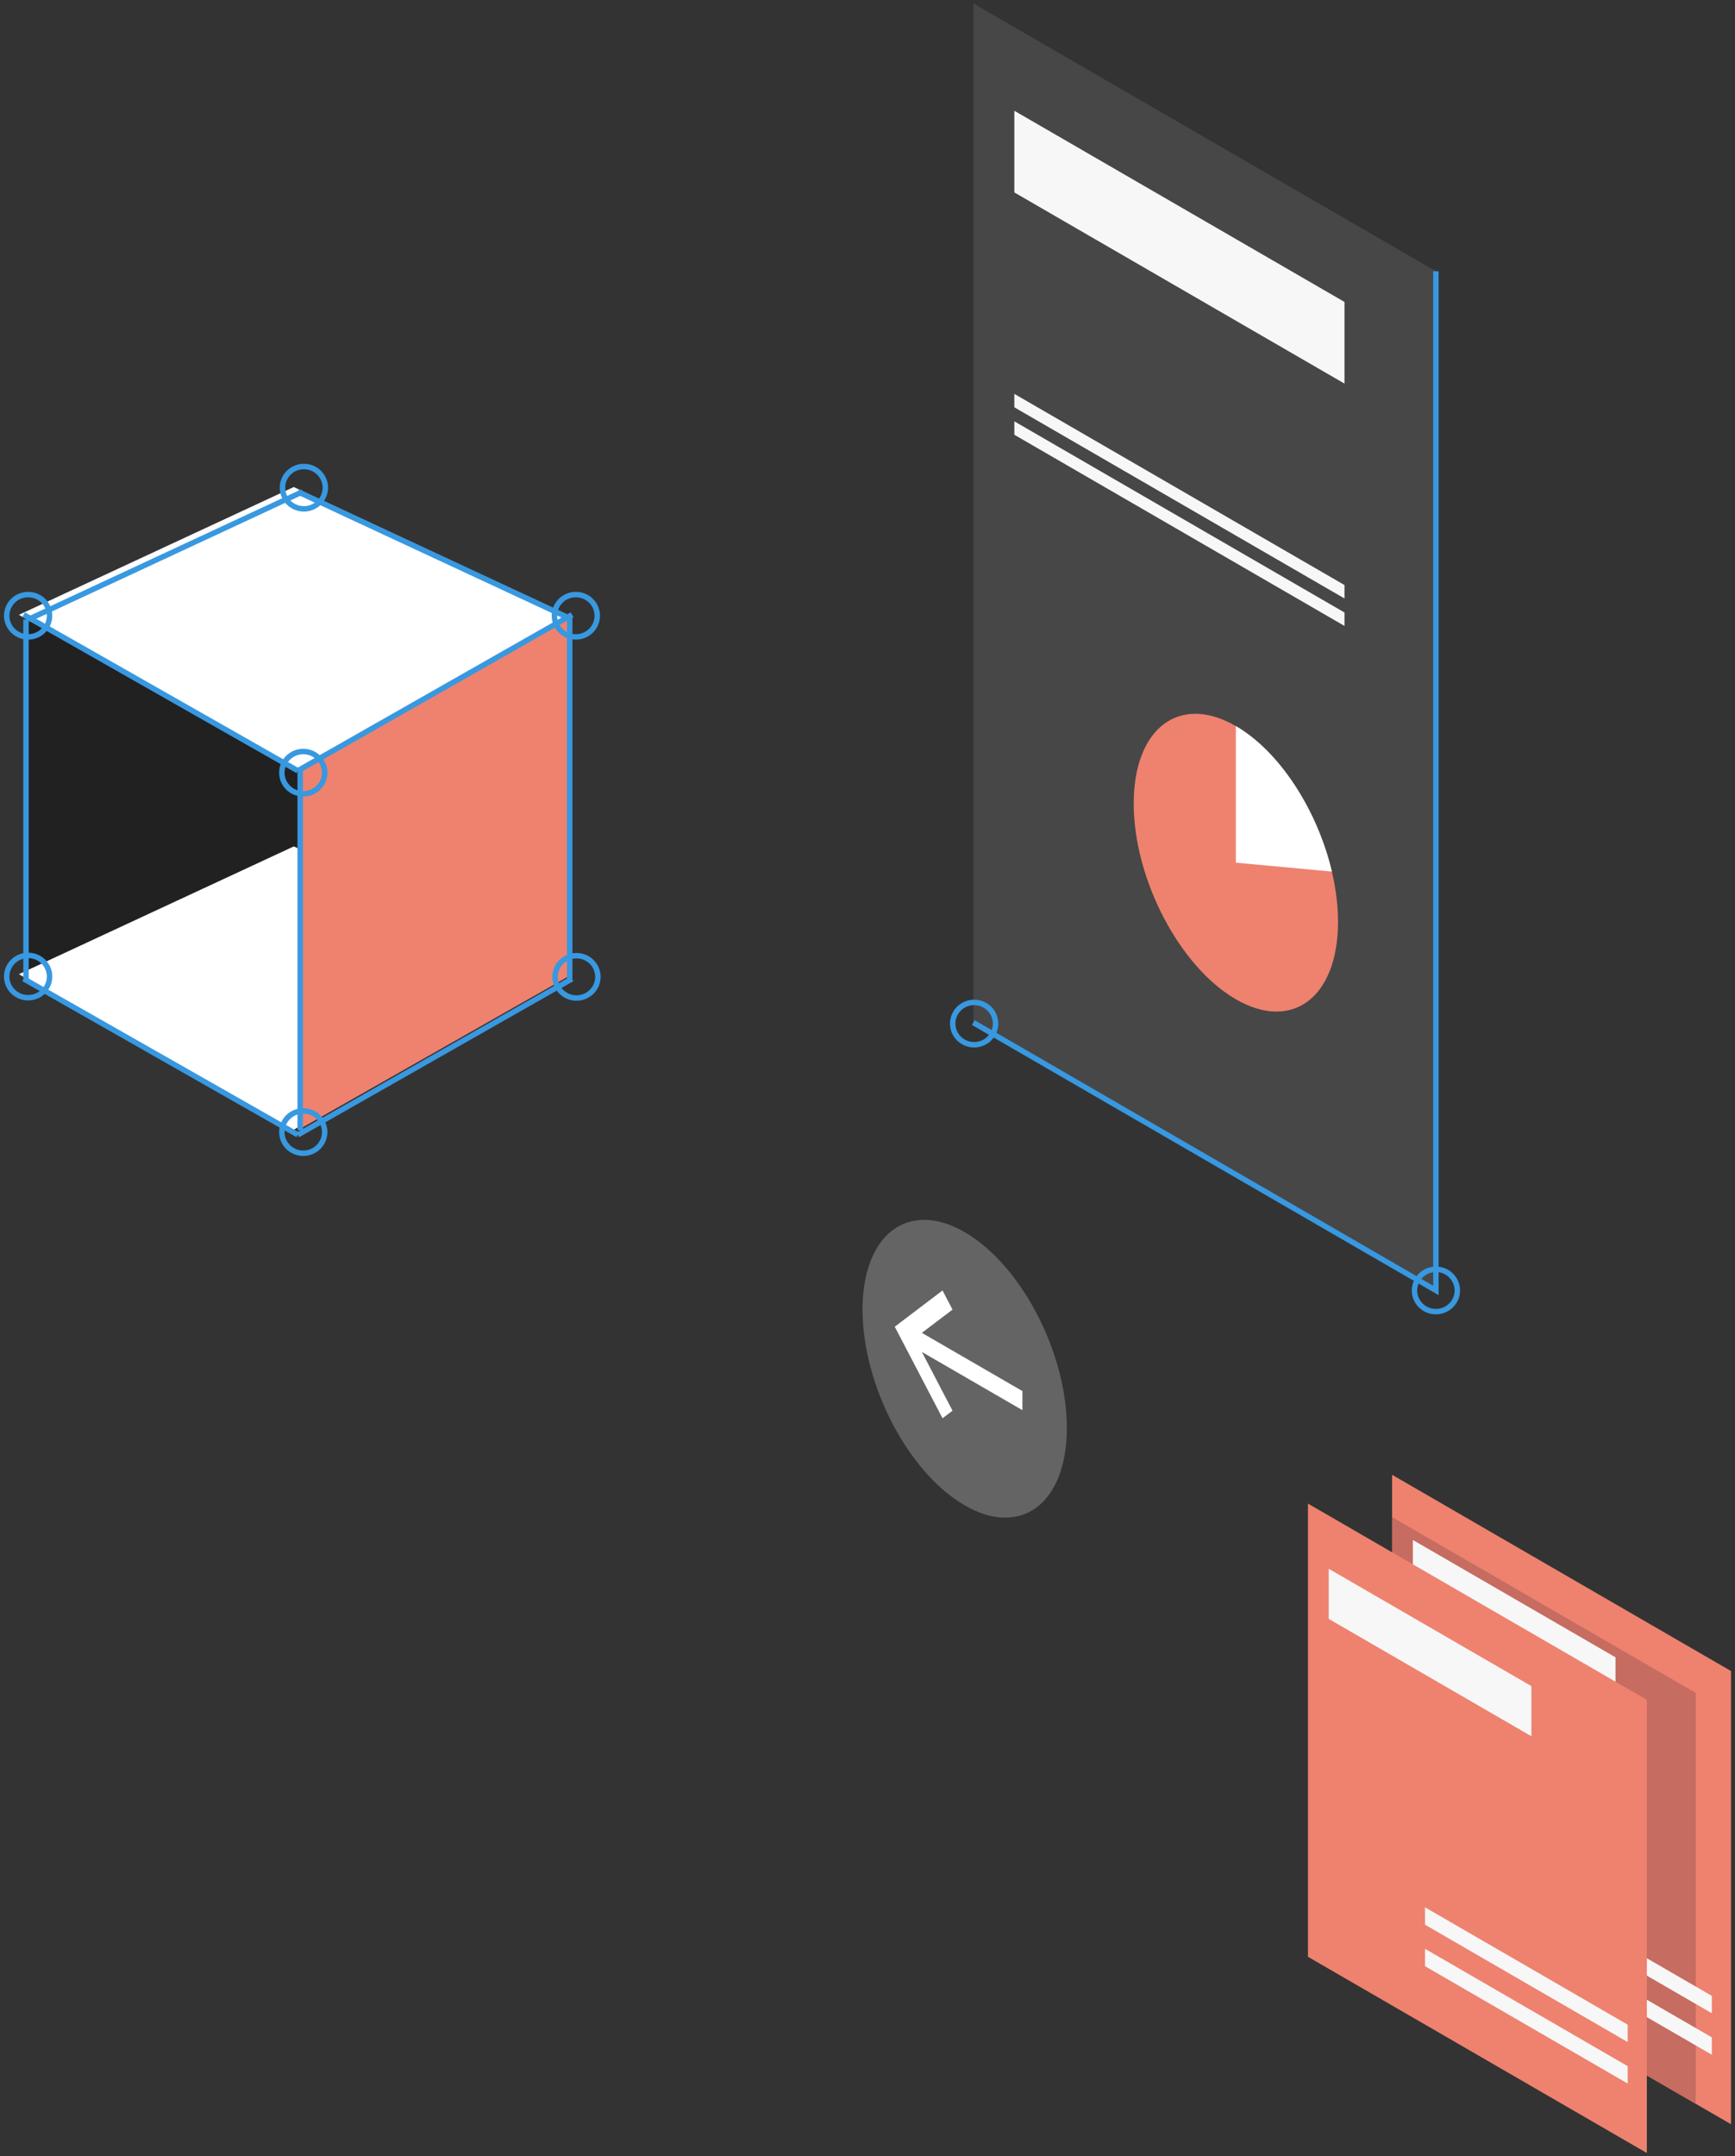 <?xml version="1.0" encoding="UTF-8"?>
<svg width="367px" height="456px" viewBox="0 0 367 456" version="1.1" xmlns="http://www.w3.org/2000/svg" xmlns:xlink="http://www.w3.org/1999/xlink">
    <rect x="0" y="0" width="367" height="456" fill="#333333" stroke="none"/>
    <!-- Generator: Sketch 51.3 (57544) - http://www.bohemiancoding.com/sketch -->
    <title>Group 78</title>
    <desc>Created with Sketch.</desc>
    <defs></defs>
    <g id="Page-1" stroke="none" stroke-width="1" fill="none" fill-rule="evenodd">
        <g id="Desktop-HD" transform="translate(-773, -2255)">
            <g id="Group-78" transform="translate(774, 2255)">
                <polygon id="Fill-1" fill="#212121" points="62 239 4 206.064 4 130 62 162.936"></polygon>
                <polygon id="Fill-2" fill="#FFFFFF" points="119 130.026 60.997 163 3 130.026 61.147 103"></polygon>
                <polygon id="Fill-3" fill="#FFFFFF" points="119 206.026 60.997 239 3 206.026 61.147 179"></polygon>
                <polygon id="Fill-4" fill="#EE826F" points="62 239 120 206.064 120 130 62 162.936"></polygon>
                <path d="M4,130 L62,163" id="Stroke-5" stroke="#3898E0" stroke-width="1.152"></path>
                <path d="M63,104 L5,131" id="Stroke-6" stroke="#3898E0" stroke-width="1.152"></path>
                <path d="M4.5,207 L4.5,131" id="Stroke-7" stroke="#3898E0" stroke-width="1.152"></path>
                <path d="M62,104 L120,131" id="Stroke-8" stroke="#3898E0" stroke-width="1.152"></path>
                <path d="M62,163 L120,130" id="Stroke-9" stroke="#3898E0" stroke-width="1.152"></path>
                <path d="M119.5,207 L119.5,131" id="Stroke-10" stroke="#3898E0" stroke-width="1.152"></path>
                <path d="M62.5,239 L62.5,163" id="Stroke-11" stroke="#3898E0" stroke-width="1.152"></path>
                <path d="M62,240 L120,207" id="Stroke-12" stroke="#3898E0" stroke-width="1.152"></path>
                <path d="M4,207 L62,240" id="Stroke-13" stroke="#3898E0" stroke-width="1.152"></path>
                <g id="Group-77">
                    <path d="M58.616,239.42 C58.616,236.947 60.645,234.943 63.148,234.943 C65.651,234.943 67.681,236.947 67.681,239.42 C67.681,241.892 65.651,243.897 63.148,243.897 C60.645,243.897 58.616,241.892 58.616,239.42 Z" id="Stroke-14" stroke="#3898E0" stroke-width="1.152"></path>
                    <path d="M58.616,163.409 C58.616,160.937 60.645,158.932 63.148,158.932 C65.651,158.932 67.681,160.937 67.681,163.409 C67.681,165.882 65.651,167.886 63.148,167.886 C60.645,167.886 58.616,165.882 58.616,163.409 Z" id="Stroke-16" stroke="#3898E0" stroke-width="1.152"></path>
                    <path d="M0.419,130.22 C0.419,127.747 2.448,125.743 4.952,125.743 C7.455,125.743 9.484,127.747 9.484,130.22 C9.484,132.692 7.455,134.696 4.952,134.696 C2.448,134.696 0.419,132.692 0.419,130.22 Z" id="Stroke-18" stroke="#3898E0" stroke-width="1.152"></path>
                    <path d="M0.419,206.526 C0.419,204.054 2.448,202.049 4.952,202.049 C7.455,202.049 9.484,204.054 9.484,206.526 C9.484,208.999 7.455,211.003 4.952,211.003 C2.448,211.003 0.419,208.999 0.419,206.526 Z" id="Stroke-20" stroke="#3898E0" stroke-width="1.152"></path>
                    <path d="M116.275,130.22 C116.275,127.747 118.305,125.743 120.808,125.743 C123.311,125.743 125.34,127.747 125.34,130.22 C125.34,132.692 123.311,134.696 120.808,134.696 C118.305,134.696 116.275,132.692 116.275,130.22 Z" id="Stroke-22" stroke="#3898E0" stroke-width="1.152"></path>
                    <path d="M58.75,103.138 C58.75,100.665 60.78,98.661 63.283,98.661 C65.786,98.661 67.815,100.665 67.815,103.138 C67.815,105.611 65.786,107.615 63.283,107.615 C60.78,107.615 58.75,105.611 58.75,103.138 Z" id="Stroke-24" stroke="#3898E0" stroke-width="1.152"></path>
                    <path d="M116.409,206.589 C116.409,204.116 118.438,202.112 120.941,202.112 C123.444,202.112 125.474,204.116 125.474,206.589 C125.474,209.061 123.444,211.065 120.941,211.065 C118.438,211.065 116.409,209.061 116.409,206.589 Z" id="Stroke-26" stroke="#3898E0" stroke-width="1.152"></path>
                    <path d="M224.666,301.978 C224.666,317.932 214.991,325.266 203.058,318.358 C191.124,311.448 181.449,292.915 181.449,276.96 C181.449,261.005 191.124,253.672 203.058,260.58 C214.991,267.489 224.666,286.023 224.666,301.978" id="Fill-32" fill="#646464"></path>
                    <polygon id="Fill-34" fill="#FFFFFF" points="215.271 294.194 193.997 281.878 200.486 276.962 198.372 272.913 188.264 280.578 198.372 299.945 200.486 298.343 193.997 285.914 215.271 298.23"></polygon>
                    <g id="Group-38" transform="translate(293.237, 311.542)">
                        <polygon id="Clip-37" points="0.229 0.354 71.916 0.354 71.916 137.697 0.229 137.697"></polygon>
                        <polygon id="Fill-36" fill="#EE826F" points="71.916 137.697 0.229 96.196 0.229 0.354 71.916 41.855"></polygon>
                    </g>
                    <polygon id="Fill-39" fill="#C66C60" points="293.466 407.738 357.711 444.931 357.711 358.037 293.466 320.844"></polygon>
                    <polygon id="Fill-41" fill="#F7F7F7" points="340.726 361.098 297.857 336.28 297.857 325.68 340.726 350.497"></polygon>
                    <polygon id="Fill-43" fill="#F7F7F7" points="361.099 425.774 318.23 400.957 318.23 397.277 361.099 422.095"></polygon>
                    <polygon id="Fill-45" fill="#F7F7F7" points="361.099 434.55 318.23 409.732 318.23 406.052 361.099 430.87"></polygon>
                    <polygon id="Fill-47" fill="#EE826F" points="347.356 455.33 275.669 413.829 275.669 317.987 347.356 359.488"></polygon>
                    <polygon id="Fill-49" fill="#F7F7F7" points="322.93 367.188 280.061 342.37 280.061 331.77 322.93 356.588"></polygon>
                    <polygon id="Fill-51" fill="#F7F7F7" points="343.302 431.865 300.434 407.047 300.434 403.368 343.302 428.185"></polygon>
                    <polygon id="Fill-53" fill="#F7F7F7" points="343.302 440.641 300.434 415.822 300.434 412.143 343.302 436.961"></polygon>
                    <polygon id="Fill-59" fill="#474747" points="302.733 272.913 204.88 216.264 204.88 0.716 302.733 57.364"></polygon>
                    <polygon id="Fill-61" fill="#F7F7F7" points="283.397 81.125 213.562 40.696 213.562 23.428 283.397 63.857"></polygon>
                    <polygon id="Fill-63" fill="#F7F7F7" points="283.397 132.374 213.562 91.945 213.562 89.106 283.397 129.535"></polygon>
                    <polygon id="Fill-65" fill="#F7F7F7" points="283.397 126.568 213.562 86.139 213.562 83.3 283.397 123.729"></polygon>
                    <path d="M282.027,194.955 C282.027,210.91 272.353,218.242 260.419,211.334 C248.485,204.426 238.811,185.892 238.811,169.937 C238.811,153.982 248.485,146.649 260.419,153.557 C272.353,160.466 282.027,179 282.027,194.955" id="Fill-67" fill="#EE826F"></path>
                    <path d="M280.728,184.321 C277.709,171.486 269.756,158.963 260.419,153.557 L260.419,182.446 L280.728,184.321 Z" id="Fill-69" fill="#FFFFFF"></path>
                    <path d="M298.201,272.913 C298.201,270.44 300.23,268.436 302.733,268.436 C305.236,268.436 307.266,270.44 307.266,272.913 C307.266,275.386 305.236,277.39 302.733,277.39 C300.23,277.39 298.201,275.386 298.201,272.913 Z" id="Stroke-71" stroke="#3898E0" stroke-width="1.152"></path>
                    <polyline id="Stroke-73" stroke="#3898E0" stroke-width="1.152" points="302.733 57.364 302.733 272.913 204.88 216.264"></polyline>
                    <path d="M200.524,216.474 C200.524,214.002 202.553,211.997 205.056,211.997 C207.559,211.997 209.589,214.002 209.589,216.474 C209.589,218.947 207.559,220.951 205.056,220.951 C202.553,220.951 200.524,218.947 200.524,216.474 Z" id="Stroke-75" stroke="#3898E0" stroke-width="1.152"></path>
                </g>
            </g>
        </g>
    </g>
</svg>